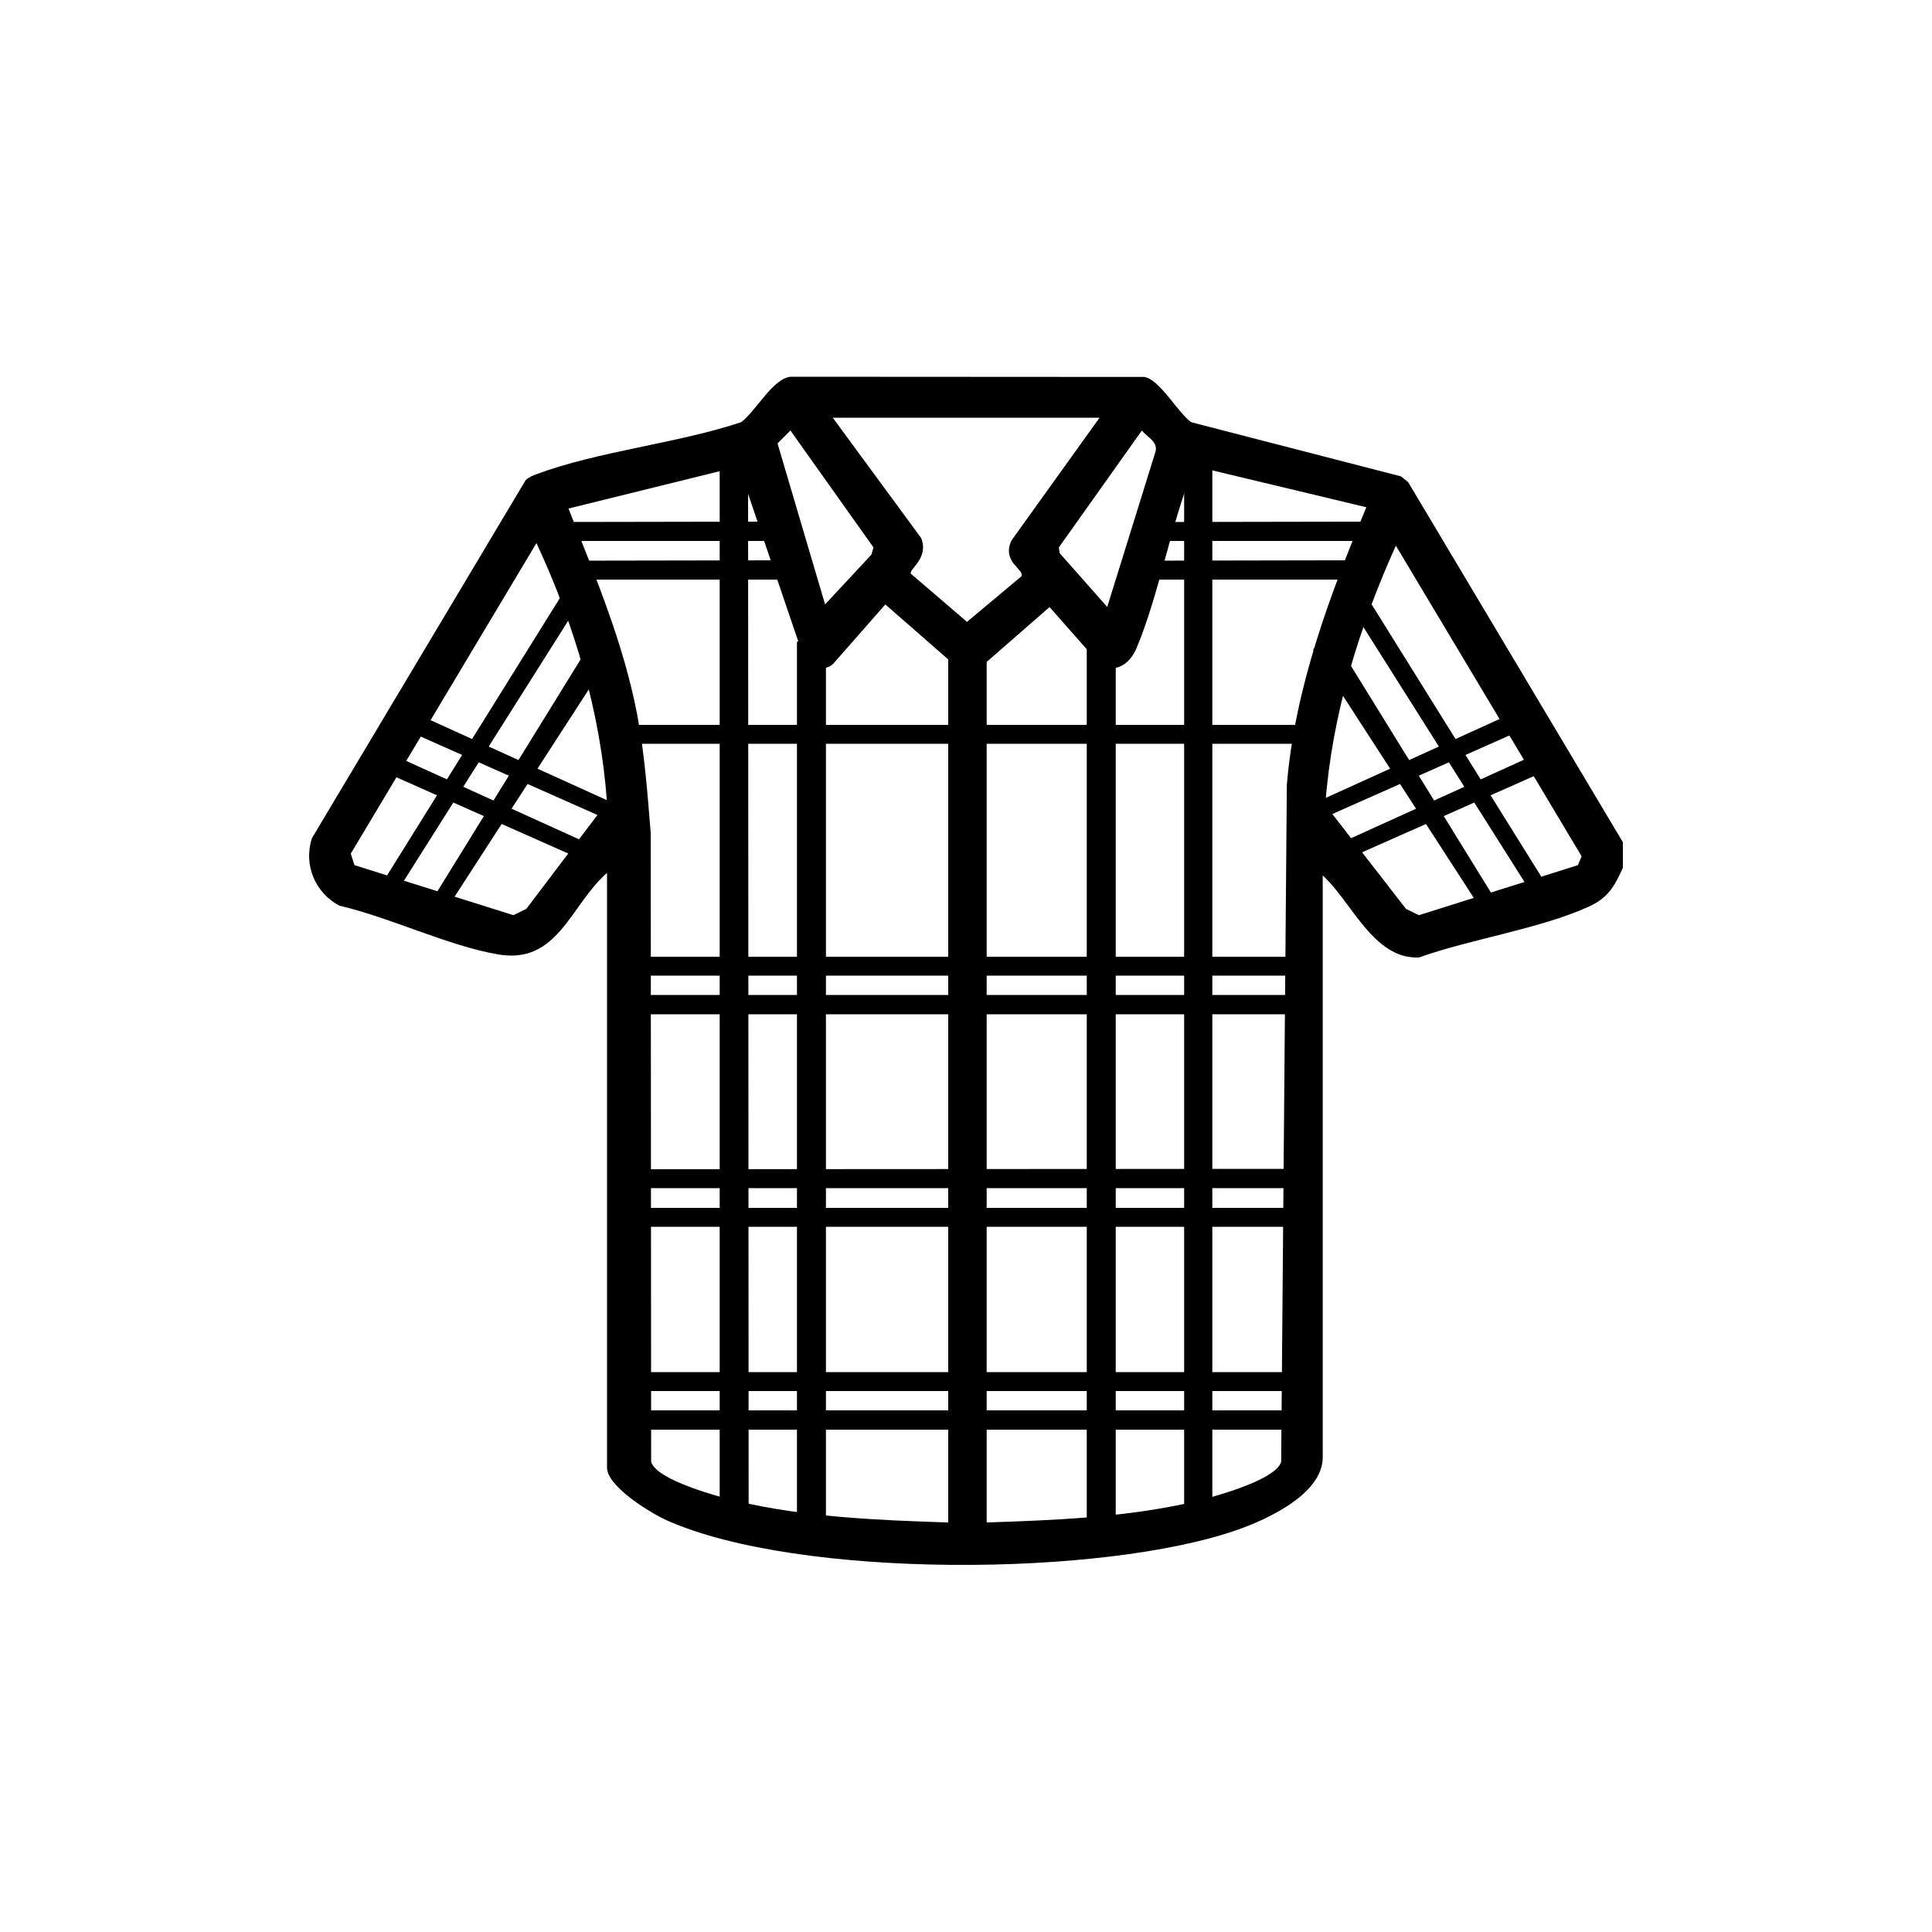 <?xml version="1.0" encoding="UTF-8"?>
<svg width="200px" height="200px" viewBox="0 0 200 200" version="1.1" xmlns="http://www.w3.org/2000/svg" xmlns:xlink="http://www.w3.org/1999/xlink">
    <title>z copy 7</title>
    <g id="z-copy-7" stroke="none" stroke-width="1" fill="none" fill-rule="evenodd">
        <g id="Group-2" transform="translate(32, 39)" fill="#000000">
            <path d="M131.343,50.561 L114.884,55.739 L113.545,55.083 L105.193,44.328 C105.873,34.993 108.685,25.968 112.498,17.484 L131.73,49.644 L131.343,50.561 Z M101.214,42.233 L100.625,112.33 C100.03,114.365 92.649,116.247 90.643,116.675 C83.982,118.095 76.941,118.383 70.14,118.606 L70.14,29.524 L76.647,23.843 L81.986,29.89 C83.671,30.708 85.031,29.6 85.67,28.062 C87.996,22.462 89.143,15.637 91.365,9.914 L91.822,9.293 L109.444,13.51 C105.611,22.73 102.062,32.17 101.214,42.233 L101.214,42.233 Z M62.289,20.391 C62.078,19.916 64.2,18.776 63.357,16.694 L54.207,4.242 L81.825,4.242 L72.689,16.977 C71.689,19.226 74.073,19.913 73.736,20.66 L68.105,25.375 L62.289,20.391 Z M66.157,118.606 C58.898,118.371 51.416,118.068 44.331,116.405 C42.466,115.968 35.963,114.235 35.406,112.33 L35.364,47.248 C35.018,43.107 34.733,38.982 33.946,34.896 C32.529,27.538 29.586,20.57 26.849,13.644 L44.478,9.291 L51.409,29.665 C52.262,30.201 53.345,30.452 54.197,29.777 L59.65,23.572 L66.157,29.259 L66.157,118.606 Z M22.487,55.083 L21.147,55.739 L4.694,50.558 L4.311,49.372 L23.534,17.219 C27.463,25.666 30.168,34.719 30.836,44.06 L22.487,55.083 Z M49.826,5.567 L58.423,17.672 L58.209,18.415 L53.413,23.567 L48.488,6.899 L49.826,5.567 Z M87.622,7.744 L82.619,23.832 L77.699,18.264 L77.609,17.672 L86.205,5.567 C86.762,6.253 87.885,6.726 87.622,7.744 L87.622,7.744 Z M113.783,10.931 L113.051,10.32 L91.316,4.708 C89.936,3.735 88.058,0.274 86.457,0.021 L49.819,0 C47.972,0.215 46.224,3.605 44.715,4.708 C38.125,6.903 29.944,7.704 23.55,10.083 C23.144,10.234 22.754,10.396 22.429,10.686 L0.284,47.777 C-0.589,50.549 0.604,53.404 3.134,54.758 C8.392,55.968 14.371,58.916 19.583,59.803 C25.77,60.856 27.044,54.679 30.837,51.364 L30.837,112.914 C30.837,114.892 35.388,117.653 37.032,118.387 C50.635,124.46 82.223,124.29 96.221,119.323 C99.236,118.254 104.929,115.645 104.929,111.855 L104.929,51.629 C107.931,54.351 110.185,60.325 114.892,60.118 C120.285,58.193 127.346,57.176 132.466,54.857 C134.474,53.947 135.118,52.764 136,50.834 L136,48.187 L113.783,10.931 Z" id="Combined-Shape-Copy"></path>
            <path d="M47.338,16.999 C48.221,16.934 48.221,15.065 47.338,15 L24.421,15.04 C23.74,15.476 23.936,17.033 24.642,16.999 L47.338,16.999 Z" id="Fill-3-Copy-9"></path>
            <polygon id="Fill-3-Copy-17" points="109.338 16.999 110.338 15 87.421 15.04 87.642 16.999"></polygon>
            <polygon id="Fill-3-Copy-6" points="102.96 61.999 102.96 60.04 31.684 60.04 31.684 61.999"></polygon>
            <polygon id="Fill-3-Copy-7" points="102.96 83.999 102.96 82 31.708 82.04 31.708 83.999"></polygon>
            <polygon id="Fill-3-Copy-8" points="101.96 104.999 102 103.04 31.639 103.04 31.639 104.999"></polygon>
            <path d="M99.219,64.887 L99.08,61.888 L-10.957,61.948 C-11.305,62.608 -11.305,64.012 -10.957,64.887 L99.219,64.887 Z" id="Fill-3-Copy-10" transform="translate(44.001, 63.387) rotate(-270) translate(-44.001, -63.387)"></path>
            <polygon id="Fill-3-Copy-11" transform="translate(92.041, 62.501) scale(-1, 1) rotate(-270) translate(-92.041, -62.501)" points="148.007 63.96 148.007 61.042 36.075 61.042 36.075 63.96"></polygon>
            <path d="M97.678,74.289 L97.678,71.29 L6.663,71.29 C6.663,71.885 5.897,72.79 6.663,74.289 L97.678,74.289 Z" id="Fill-3-Copy-10" transform="translate(52.001, 72.789) rotate(-270) translate(-52.001, -72.789)"></path>
            <path d="M128.248,74.858 L128.248,71.859 L36.094,71.859 C36.094,72.454 35.328,73.359 36.094,74.858 L128.248,74.858 Z" id="Fill-3-Copy-12" transform="translate(82.001, 73.359) scale(-1, 1) rotate(-270) translate(-82.001, -73.359)"></path>
            <polygon id="Fill-3-Copy-5" points="104.05 37.999 104.556 36.04 32.586 36.04 32.05 37.999"></polygon>
            <g id="Group" transform="translate(5.734, 21.248)">
                <polygon id="Fill-3-Copy-19" points="22.88 28.903 22.88 26.944 0.508 16.793 2.24073368e-17 18.752"></polygon>
                <polygon id="Fill-3-Copy-20" points="25.88 24.903 25.88 22.944 3.508 12.793 3 14.752"></polygon>
                <polygon id="Fill-3-Copy-21" transform="translate(11.791, 16.866) rotate(96) translate(-11.791, -16.866)" points="27.828 25.642 27.828 23.683 -3.738 8.091 -4.246 10.05"></polygon>
                <polygon id="Fill-3-Copy-22" transform="translate(16.232, 19.522) rotate(96) translate(-16.232, -19.522)" points="31.558 27.81 31.558 25.851 2.778 11.235 0.906 13.06"></polygon>
            </g>
            <g id="Group-Copy" transform="translate(116.772, 39.063) scale(-1, 1) translate(-116.772, -39.063)translate(103.734, 21.248)">
                <polygon id="Fill-3-Copy-19" points="22.88 28.903 22.88 26.944 0.508 16.793 2.24073368e-17 18.752"></polygon>
                <polygon id="Fill-3-Copy-20" points="25.88 24.903 25.88 22.944 3.508 12.793 3 14.752"></polygon>
                <polygon id="Fill-3-Copy-21" transform="translate(11.791, 16.866) rotate(96) translate(-11.791, -16.866)" points="27.828 25.642 27.828 23.683 -3.738 8.091 -4.246 10.05"></polygon>
                <polygon id="Fill-3-Copy-22" transform="translate(16.232, 19.522) rotate(96) translate(-16.232, -19.522)" points="31.558 27.81 31.558 25.851 2.778 11.235 0.906 13.06"></polygon>
            </g>
            <path d="M50.663,20.999 C51.545,20.934 51.545,19.065 50.663,19 L27.745,19.04 C27.065,19.476 27.26,21.033 27.966,20.999 L50.663,20.999 Z" id="Fill-3-Copy-16"></path>
            <path d="M108.716,20.999 L108.716,19 L86.728,19.04 L86.94,20.999 L108.716,20.999 Z" id="Fill-3-Copy-18"></path>
            <polygon id="Fill-3-Copy-13" points="103.043 65.999 103.043 64 32.552 64 32.552 65.999"></polygon>
            <polygon id="Fill-3-Copy-14" points="102.821 87.999 102.821 86.04 32.748 86.04 32.748 87.999"></polygon>
            <polygon id="Fill-3-Copy-15" points="103.043 108.999 103.043 107 32.495 107 32.495 108.999"></polygon>
        </g>
    </g>
</svg>